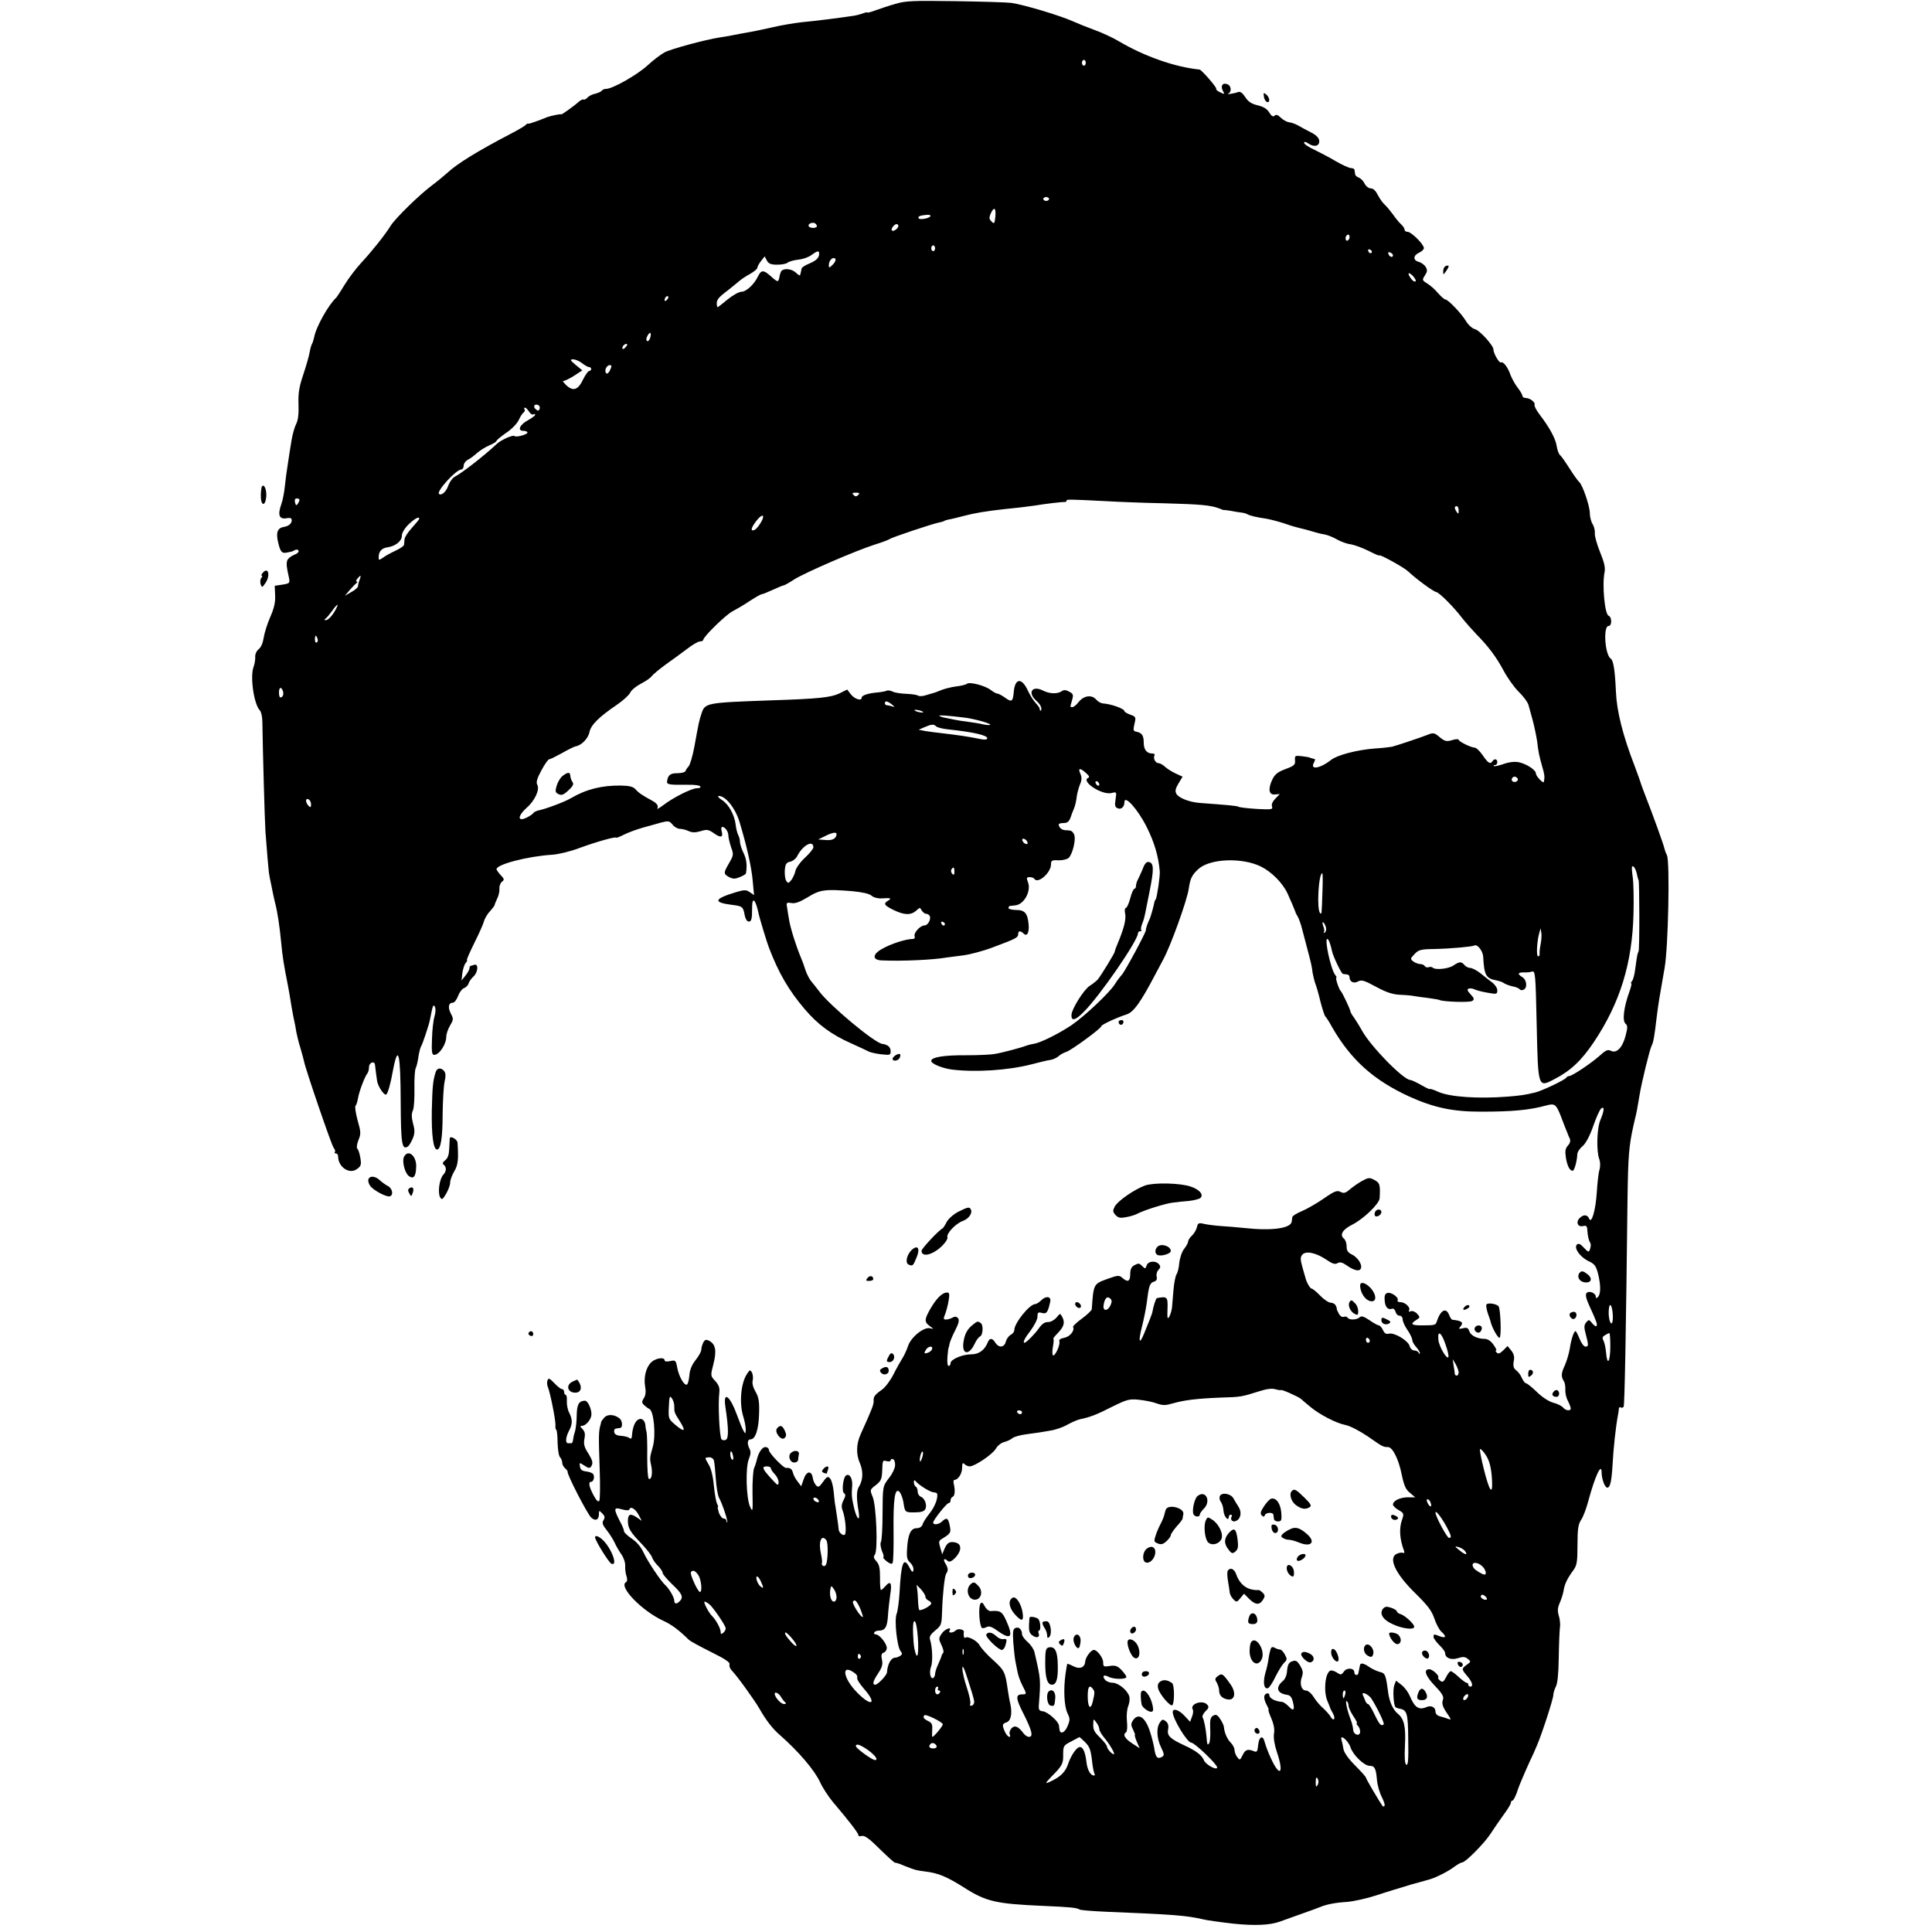 <?xml version="1.0" standalone="no"?>
<!DOCTYPE svg PUBLIC "-//W3C//DTD SVG 20010904//EN"
 "http://www.w3.org/TR/2001/REC-SVG-20010904/DTD/svg10.dtd">
<svg version="1.0" xmlns="http://www.w3.org/2000/svg"
 width="1000pt" height="1000pt" viewBox="0 0 1000 1000"
 preserveAspectRatio="xMidYMid meet">
<g transform="translate(0,1000) scale(0.1,-0.1)"
fill="#000000" stroke="none">
<path d="M4635 9980 c-33 -9 -79 -25 -102 -33 -24 -9 -43 -14 -43 -12 0 3 -10
1 -23 -4 -13 -5 -39 -12 -58 -14 -65 -10 -194 -26 -259 -32 -36 -4 -105 -15
-155 -27 -49 -11 -101 -22 -115 -24 -14 -2 -36 -7 -50 -9 -48 -10 -68 -13
-106 -19 -76 -12 -250 -59 -284 -77 -19 -10 -60 -41 -90 -69 -53 -48 -179
-120 -213 -120 -9 0 -18 -4 -22 -9 -3 -5 -18 -12 -34 -16 -16 -3 -35 -13 -41
-21 -7 -7 -16 -12 -20 -9 -4 2 -16 -4 -26 -13 -23 -21 -89 -68 -89 -64 0 4
-53 -7 -75 -15 -8 -4 -17 -7 -20 -8 -3 -1 -19 -8 -37 -14 -18 -7 -35 -12 -39
-11 -4 1 -10 -2 -13 -7 -3 -4 -35 -23 -71 -42 -182 -95 -285 -159 -335 -206
-17 -15 -53 -45 -81 -66 -62 -46 -186 -167 -211 -206 -30 -49 -100 -136 -153
-193 -28 -30 -67 -82 -87 -115 -20 -33 -39 -62 -42 -65 -40 -36 -106 -153
-115 -206 -3 -13 -8 -29 -11 -34 -4 -6 -9 -25 -12 -42 -3 -18 -17 -68 -32
-113 -22 -65 -28 -97 -26 -156 2 -50 -2 -84 -12 -103 -8 -16 -19 -54 -24 -85
-5 -31 -14 -85 -19 -121 -6 -36 -13 -90 -16 -120 -3 -30 -11 -71 -18 -90 -20
-56 -11 -80 29 -72 18 3 25 0 25 -11 0 -17 -16 -30 -39 -34 -35 -5 -44 -29
-31 -82 11 -47 19 -57 45 -51 6 1 15 3 20 4 6 1 15 5 22 9 6 4 15 3 18 -3 4
-6 -6 -16 -23 -22 -17 -7 -33 -20 -36 -31 -4 -18 -3 -31 10 -89 5 -26 3 -28
-34 -34 l-40 -6 2 -49 c2 -35 -5 -67 -25 -112 -15 -34 -30 -82 -34 -107 -4
-27 -14 -51 -26 -60 -11 -9 -19 -26 -18 -40 1 -14 -3 -36 -8 -50 -20 -50 1
-195 32 -227 7 -7 13 -34 13 -60 2 -145 12 -508 16 -568 7 -94 16 -207 20
-225 1 -8 6 -31 10 -50 4 -19 8 -42 10 -50 2 -8 6 -26 9 -40 13 -48 24 -122
32 -205 7 -75 13 -114 36 -230 5 -27 11 -61 13 -75 2 -14 8 -50 14 -80 7 -30
14 -68 16 -83 3 -15 12 -54 22 -85 9 -31 17 -61 18 -67 7 -38 142 -433 153
-446 7 -9 10 -19 6 -22 -3 -4 -1 -7 5 -7 7 0 12 -7 12 -15 0 -56 59 -96 99
-65 20 15 22 22 16 58 -4 23 -11 44 -16 47 -4 3 -2 23 6 43 14 34 13 43 -4
103 -10 37 -15 71 -11 75 5 5 10 23 13 39 5 34 36 115 49 130 4 5 8 19 8 32 0
24 29 34 31 11 2 -18 7 -59 11 -84 5 -29 37 -76 47 -69 8 4 23 56 35 125 27
141 39 90 40 -161 1 -218 6 -252 36 -234 7 4 18 23 26 41 11 27 12 42 2 78 -8
32 -9 51 -1 68 6 13 9 64 8 113 -1 50 2 98 7 107 5 10 11 37 14 60 4 24 10 48
14 53 6 8 40 109 45 135 15 77 17 84 26 69 5 -10 4 -30 -2 -50 -6 -19 -12 -71
-13 -116 -3 -67 0 -83 11 -83 27 0 63 55 63 95 0 13 9 39 19 56 18 30 19 35 5
62 -17 32 -13 57 10 57 8 0 20 16 27 35 7 19 21 37 30 40 10 4 21 14 24 24 3
10 14 26 25 36 25 22 28 70 4 61 -9 -3 -18 -6 -20 -6 -2 0 -4 -6 -4 -12 0 -7
-10 -24 -21 -38 l-20 -25 4 38 c3 20 10 44 17 52 7 8 10 15 7 15 -4 0 14 40
38 89 24 48 47 99 50 113 4 13 17 37 31 51 13 15 24 29 24 32 0 3 6 18 13 33
8 15 13 38 12 52 -1 14 5 30 13 36 13 10 13 14 -6 34 -12 13 -22 27 -22 31 0
25 161 67 289 75 31 2 94 17 141 35 87 32 190 61 190 53 0 -2 18 5 40 16 22
11 65 27 97 36 32 9 76 21 97 27 35 9 41 8 57 -11 9 -12 26 -22 38 -22 11 0
32 -5 46 -12 19 -8 34 -8 62 0 31 10 40 8 64 -8 38 -28 53 -26 45 5 -4 14 -3
25 2 25 15 0 32 -24 32 -45 0 -11 7 -38 14 -60 14 -38 13 -42 -10 -82 -30 -52
-30 -56 0 -73 20 -10 31 -10 55 0 17 7 31 15 32 19 7 43 3 73 -12 105 -11 22
-19 48 -19 59 0 10 -4 26 -9 35 -5 10 -11 33 -13 52 -6 52 -36 107 -71 129
-19 12 -25 21 -16 21 35 0 85 -63 107 -135 38 -127 61 -229 68 -304 l7 -74
-22 15 c-19 13 -27 13 -69 1 -119 -36 -124 -54 -20 -67 50 -6 55 -10 62 -51 4
-21 13 -35 21 -35 15 0 18 12 18 78 1 53 18 35 33 -34 3 -19 45 -157 54 -179
50 -131 103 -222 185 -318 68 -80 138 -132 242 -178 38 -17 76 -35 86 -40 10
-6 41 -13 68 -16 45 -5 49 -4 49 15 0 22 -14 35 -44 39 -42 7 -271 198 -326
272 -14 18 -33 43 -42 53 -9 11 -22 36 -29 57 -6 20 -17 50 -24 66 -22 51 -53
148 -60 190 -4 22 -9 53 -11 68 -5 25 -3 27 22 23 20 -4 43 5 85 30 63 39 88
43 233 31 51 -5 86 -13 97 -23 10 -9 32 -15 51 -14 48 3 55 1 36 -11 -28 -16
-22 -25 29 -50 54 -26 88 -27 116 -2 18 17 19 17 28 0 6 -9 16 -17 24 -17 7 0
15 -6 18 -12 6 -19 -11 -48 -28 -48 -22 0 -57 -39 -51 -56 3 -8 -1 -14 -9 -14
-36 0 -117 -26 -162 -53 -48 -27 -48 -56 0 -58 106 -5 270 3 337 15 14 2 52 7
85 11 33 4 103 22 155 42 118 44 130 50 130 68 0 18 12 19 28 3 18 -18 30 5
26 48 -5 57 -20 74 -64 74 -22 0 -40 5 -40 10 0 6 3 10 8 11 4 0 17 2 28 3 45
5 82 74 65 119 -9 23 -8 27 9 27 10 0 21 -4 24 -9 18 -28 86 32 86 75 0 20 4
23 39 21 22 0 44 5 53 13 21 22 39 100 27 122 -10 18 -13 20 -46 21 -18 1 -33
15 -33 30 0 4 11 7 25 7 19 0 28 7 36 28 5 15 12 34 16 42 9 22 13 41 17 72 2
14 9 40 16 58 10 23 10 37 2 55 -14 30 -2 32 29 4 16 -14 20 -22 12 -25 -41
-17 69 -90 119 -79 28 7 28 7 22 -33 -5 -32 -3 -40 12 -46 18 -7 34 8 34 32 0
40 68 -35 115 -128 40 -80 61 -151 68 -230 2 -23 -14 -134 -21 -145 -4 -5 -7
-12 -7 -15 -4 -22 -19 -77 -26 -90 -8 -16 -19 -47 -18 -55 0 -12 -107 -211
-124 -230 -10 -11 -27 -33 -37 -50 -28 -44 -156 -165 -225 -212 -68 -45 -158
-90 -195 -96 -14 -2 -32 -7 -40 -10 -25 -10 -123 -36 -160 -42 -19 -4 -87 -7
-150 -7 -112 1 -180 -10 -180 -29 0 -15 56 -38 107 -45 124 -15 291 -4 412 27
42 11 86 22 99 23 12 2 30 10 40 18 9 9 27 19 40 23 25 7 182 122 182 133 0 8
78 44 130 61 37 11 74 63 149 206 18 33 36 67 40 75 40 72 125 309 134 370 7
52 17 72 50 102 59 54 225 61 323 13 55 -27 112 -84 138 -139 15 -32 38 -87
41 -96 0 -3 6 -15 13 -26 6 -12 16 -39 21 -60 6 -22 17 -66 26 -99 22 -83 25
-96 29 -130 3 -16 9 -42 14 -56 6 -14 18 -57 27 -95 10 -38 21 -71 24 -74 4
-3 20 -27 35 -55 97 -169 214 -275 399 -360 128 -58 225 -79 372 -79 161 0
251 8 338 32 44 12 51 7 75 -53 10 -28 23 -59 27 -70 5 -11 9 -22 10 -25 1 -3
5 -13 10 -23 5 -12 2 -24 -10 -37 -13 -15 -15 -28 -10 -62 7 -43 20 -68 35
-68 9 0 23 52 24 85 0 11 12 30 27 42 17 15 37 52 55 103 15 44 34 86 41 92
19 15 17 -10 -3 -58 -19 -43 -22 -163 -6 -204 5 -14 6 -37 1 -54 -5 -15 -11
-68 -14 -117 -6 -95 -28 -168 -40 -136 -9 21 -29 22 -49 2 -21 -21 -9 -48 18
-41 17 4 21 0 22 -22 2 -31 7 -52 16 -67 3 -5 2 -19 -2 -30 -6 -18 -8 -18 -32
7 -18 20 -28 24 -36 16 -17 -17 15 -63 59 -85 33 -15 40 -25 51 -68 14 -58 14
-103 -1 -118 -8 -8 -11 -8 -11 1 0 19 -36 34 -48 19 -7 -8 -3 -28 15 -67 36
-78 43 -97 36 -104 -3 -3 -13 4 -22 15 -16 20 -18 20 -31 4 -11 -13 -12 -25
-2 -61 15 -57 15 -64 -2 -64 -8 0 -21 18 -30 40 -9 22 -18 40 -21 40 -9 0 -23
-44 -30 -91 -4 -24 -15 -62 -25 -85 -20 -42 -21 -59 -5 -84 5 -8 8 -27 7 -42
-1 -16 4 -42 13 -58 8 -16 15 -34 15 -40 0 -15 -26 -12 -40 5 -7 8 -30 20 -52
25 -23 7 -57 29 -84 56 -25 24 -50 44 -55 44 -5 0 -15 12 -22 28 -6 15 -20 33
-30 40 -13 10 -16 22 -12 46 5 23 1 38 -13 56 l-19 23 -22 -22 c-17 -17 -26
-20 -34 -12 -6 6 -8 11 -3 11 4 0 -2 14 -14 30 -13 19 -30 30 -45 30 -38 0
-73 17 -80 40 -6 17 -12 20 -33 15 -22 -5 -24 -4 -12 10 17 20 6 29 -43 34 -4
1 -11 11 -16 24 -16 42 -45 27 -65 -35 -5 -16 -11 -18 -68 -18 -63 -1 -72 6
-37 28 20 13 20 14 4 32 -10 11 -24 16 -33 13 -9 -4 -13 -2 -9 4 10 15 -20 43
-44 43 -11 0 -18 4 -15 9 9 13 -30 43 -51 39 -13 -3 -18 -12 -16 -37 1 -35 17
-53 38 -45 7 3 15 -4 18 -15 3 -12 12 -21 21 -21 9 0 16 -8 16 -19 0 -10 11
-35 25 -55 14 -20 25 -44 25 -52 0 -8 9 -24 20 -36 11 -12 20 -27 19 -32 0 -6
-3 -5 -6 2 -2 6 -13 12 -23 12 -10 0 -20 10 -24 23 -7 28 -79 71 -107 64 -14
-4 -23 1 -31 19 -6 13 -16 24 -22 24 -5 0 -27 12 -48 27 -30 20 -42 23 -50 15
-14 -14 -55 -16 -63 -2 -3 5 -12 7 -20 4 -8 -3 -19 4 -26 18 -7 13 -11 23 -10
23 1 0 0 7 -4 15 -3 9 -15 17 -27 17 -12 1 -37 18 -56 38 -18 19 -38 35 -43
35 -8 0 -29 37 -33 60 -1 3 -8 26 -15 52 -11 40 -11 51 0 64 18 21 71 10 124
-26 31 -21 45 -26 58 -18 13 7 25 4 45 -10 41 -29 69 -35 76 -17 8 21 -18 59
-49 73 -18 9 -25 19 -25 41 0 16 -6 34 -14 40 -23 19 -7 47 41 71 59 29 143
110 144 138 4 70 1 80 -28 95 -24 13 -31 12 -62 -5 -20 -11 -49 -31 -64 -44
-23 -20 -32 -22 -49 -13 -17 9 -31 4 -87 -35 -36 -25 -87 -54 -113 -65 -27
-11 -49 -25 -49 -31 -1 -5 -2 -16 -3 -22 -3 -36 -103 -50 -246 -34 -36 4 -90
8 -120 10 -30 2 -69 7 -87 11 -29 7 -33 5 -38 -18 -4 -14 -15 -33 -26 -43 -10
-9 -19 -23 -19 -29 0 -7 -9 -24 -20 -38 -12 -14 -23 -47 -26 -73 -2 -26 -9
-53 -14 -59 -5 -7 -13 -43 -16 -81 -3 -38 -7 -80 -8 -94 -2 -14 -8 -35 -14
-45 -9 -16 -11 -8 -9 40 2 63 -1 66 -55 56 -5 -1 -19 -44 -23 -71 0 -6 -21
-59 -43 -112 -25 -61 -31 -44 -12 32 10 39 21 94 25 123 11 91 16 106 37 113
14 4 18 12 15 26 -3 11 1 27 9 35 11 12 12 18 3 29 -17 21 -57 17 -64 -6 -6
-18 -8 -18 -21 -5 -18 18 -20 18 -45 5 -13 -8 -19 -21 -19 -45 0 -38 -13 -44
-41 -19 -16 14 -23 14 -78 -6 -71 -26 -71 -25 -80 -157 -1 -6 -24 -28 -51 -48
-28 -20 -48 -40 -46 -43 10 -18 -15 -50 -44 -56 -21 -4 -30 -10 -27 -19 6 -17
-22 -79 -33 -72 -4 2 -4 23 0 45 4 22 5 40 2 40 -3 0 7 14 23 30 33 34 38 55
23 84 -11 20 -11 19 -29 -3 -11 -13 -30 -24 -44 -24 -17 1 -32 -10 -47 -31
-19 -28 -66 -76 -75 -76 -11 0 1 24 32 64 19 26 35 57 35 71 0 22 3 25 24 19
23 -6 30 3 42 59 6 27 -22 31 -45 8 -12 -12 -27 -21 -33 -21 -30 -1 -108 -99
-108 -134 0 -9 -8 -20 -19 -25 -10 -6 -22 -22 -25 -36 -8 -30 -36 -33 -54 -5
-15 25 -30 26 -39 3 -16 -41 -46 -63 -86 -63 -46 0 -107 -26 -107 -46 0 -8 -4
-14 -10 -14 -6 0 -8 20 -6 48 2 26 5 47 6 47 1 0 3 9 5 20 2 11 15 42 29 69
19 37 22 53 15 63 -8 9 -17 10 -29 3 -10 -6 -26 -10 -34 -10 -13 0 -14 5 -4
28 6 15 14 46 18 70 6 35 4 42 -9 42 -24 -1 -53 -29 -84 -82 -33 -57 -34 -71
-4 -92 21 -16 21 -16 1 -11 -32 8 -99 -46 -114 -92 -7 -21 -20 -49 -29 -63 -9
-14 -30 -51 -46 -83 -16 -32 -43 -68 -60 -80 -36 -25 -45 -37 -43 -57 1 -19
-7 -40 -67 -173 -23 -50 -25 -104 -4 -151 18 -41 16 -88 -5 -121 -13 -20 -14
-57 -2 -127 9 -57 -8 -45 -23 15 -13 58 -14 65 -10 120 2 38 -17 65 -34 48
-14 -14 -21 -83 -8 -90 9 -6 8 -15 -3 -36 -10 -19 -12 -35 -5 -52 15 -39 22
-120 11 -127 -10 -6 -30 12 -31 27 0 10 -13 97 -17 122 -3 11 -6 45 -9 75 -3
30 -11 60 -19 68 -11 12 -17 9 -36 -18 -19 -27 -25 -30 -36 -18 -7 7 -15 24
-17 38 -6 40 -33 37 -47 -6 l-13 -37 -18 24 c-11 13 -22 34 -25 47 -5 19 -15
26 -35 24 -13 -2 -89 77 -89 92 0 9 -8 16 -19 16 -17 0 -37 -32 -45 -71 -2 -8
-7 -25 -13 -38 -5 -14 -9 -71 -8 -128 2 -99 1 -102 -13 -71 -20 46 -24 203 -6
246 10 24 11 39 4 52 -14 27 -12 50 5 50 25 0 42 52 44 133 2 63 -2 85 -18
113 -13 22 -19 44 -15 59 3 13 1 31 -4 41 -9 15 -11 15 -26 -8 -31 -47 -40
-148 -20 -216 8 -25 14 -57 14 -71 -1 -23 -2 -24 -11 -8 -6 9 -21 46 -34 82
-36 99 -72 128 -61 48 18 -120 18 -170 2 -176 -8 -3 -18 -2 -22 4 -10 17 -18
178 -11 239 3 27 -2 41 -21 62 -25 27 -25 27 -9 89 17 68 11 101 -22 119 -16
8 -22 7 -31 -9 -5 -11 -10 -27 -10 -36 0 -10 -13 -34 -29 -54 -20 -25 -31 -51
-33 -81 -2 -24 -8 -45 -13 -47 -15 -4 -42 44 -50 90 -7 36 -9 38 -36 32 -18
-4 -29 -2 -29 4 0 18 -45 12 -68 -9 -28 -26 -41 -77 -33 -126 5 -26 3 -46 -6
-60 -12 -19 -12 -24 1 -37 9 -8 20 -17 26 -19 24 -8 36 -135 19 -196 -16 -57
-17 -59 -8 -100 8 -38 1 -74 -13 -66 -5 3 -8 54 -8 112 1 59 -1 116 -3 127 -3
11 -6 27 -6 35 -2 26 -17 41 -34 34 -19 -7 -33 -40 -36 -85 -1 -15 -5 -19 -13
-12 -7 5 -26 10 -43 11 -28 2 -38 10 -36 29 1 5 6 9 11 9 6 1 15 2 20 3 14 2
12 37 -3 49 -25 21 -62 24 -79 5 -9 -10 -17 -21 -17 -25 -1 -5 -1 -9 -2 -10
-11 -37 -11 -58 -5 -233 3 -82 2 -156 -2 -163 -6 -8 -15 1 -30 29 -23 43 -28
69 -13 69 13 0 20 25 12 39 -4 7 -21 13 -37 15 -21 2 -30 9 -32 25 -4 22 -3
22 23 5 21 -14 28 -15 35 -4 11 18 8 30 -18 72 -18 28 -22 45 -17 71 5 25 2
38 -10 50 -13 14 -14 17 -2 17 18 0 45 30 48 55 3 28 -18 75 -33 75 -32 -1
-42 -19 -43 -77 0 -32 -5 -69 -9 -83 -5 -14 -9 -33 -10 -43 -1 -9 -4 -17 -8
-17 -5 0 -12 0 -18 0 -15 0 -12 31 5 64 19 35 19 59 1 94 -8 15 -13 42 -12 60
1 18 -1 32 -6 32 -4 0 -8 7 -8 15 0 8 -5 15 -11 15 -6 0 -24 14 -40 31 -24 25
-30 28 -35 15 -3 -9 -3 -24 1 -33 13 -31 42 -177 40 -201 -1 -12 1 -22 4 -22
3 0 7 -30 7 -66 1 -36 6 -70 13 -77 6 -6 11 -19 11 -28 0 -9 7 -22 15 -29 8
-6 14 -15 13 -18 -4 -13 103 -220 122 -237 22 -20 40 -12 40 18 0 20 1 20 17
4 14 -14 15 -21 7 -35 -9 -14 -6 -24 17 -53 15 -19 33 -48 41 -65 7 -16 22
-42 34 -59 12 -17 21 -43 20 -60 -1 -16 2 -41 7 -54 5 -16 4 -27 -4 -31 -37
-24 84 -148 194 -199 42 -19 80 -47 133 -99 7 -7 59 -35 115 -63 73 -36 99
-54 95 -64 -3 -8 3 -23 12 -32 26 -26 117 -152 144 -199 32 -57 68 -103 103
-133 97 -85 181 -183 210 -246 12 -27 42 -73 66 -102 85 -100 134 -164 132
-172 -1 -5 7 -7 17 -4 15 4 39 -13 92 -66 40 -39 76 -72 80 -72 13 -2 22 -5
53 -18 53 -21 59 -22 105 -28 67 -8 111 -27 197 -81 117 -75 166 -86 415 -97
138 -6 171 -9 187 -19 5 -3 64 -8 132 -11 353 -14 423 -20 504 -39 18 -5 99
-16 160 -23 109 -11 188 -8 240 11 28 10 82 29 120 43 39 14 79 28 90 33 32
13 75 22 140 26 33 3 101 18 150 34 50 17 131 41 180 56 50 14 95 26 100 28
32 10 93 41 120 62 18 13 37 24 43 24 17 0 117 101 148 150 16 25 46 68 66 96
21 28 38 56 38 62 0 7 4 12 8 12 6 0 21 31 30 62 4 13 41 100 61 143 11 22 27
58 36 80 26 60 85 242 85 262 0 10 6 29 13 43 9 17 14 69 15 150 1 69 4 139 6
155 3 17 0 45 -6 63 -7 25 -6 40 5 65 8 18 17 46 20 63 5 35 20 65 51 107 18
25 21 43 21 130 0 82 4 107 18 129 11 15 27 58 37 95 36 134 70 206 70 151 0
-33 17 -78 29 -78 15 0 22 31 27 110 5 95 17 205 29 268 2 9 4 23 4 30 1 7 5
11 10 7 5 -3 12 -1 15 4 5 8 12 374 20 1076 3 218 7 274 31 380 1 6 5 21 8 35
7 26 13 59 23 120 9 59 53 240 63 258 9 17 14 46 26 147 9 73 15 108 41 255
19 108 28 552 12 583 -5 10 -11 26 -13 35 -3 18 -60 175 -98 272 -12 30 -22
60 -24 65 -1 6 -16 46 -32 90 -62 160 -93 285 -97 385 -5 111 -13 162 -27 171
-30 20 -40 169 -11 169 18 0 18 46 0 53 -20 8 -34 160 -21 224 5 24 -1 51 -23
105 -16 40 -29 84 -27 98 1 14 -4 35 -12 48 -8 13 -14 38 -14 55 0 38 -38 148
-55 162 -7 6 -29 37 -50 70 -21 33 -43 65 -50 70 -6 6 -14 27 -17 48 -6 38
-37 95 -90 164 -15 20 -26 41 -24 47 5 14 -23 35 -45 36 -10 0 -18 5 -18 11 0
6 -11 25 -25 43 -14 18 -30 48 -37 66 -13 39 -38 71 -49 64 -9 -5 -39 47 -39
67 0 21 -71 99 -95 105 -14 3 -35 22 -47 42 -25 41 -93 112 -107 112 -5 0 -22
15 -37 32 -15 18 -40 41 -56 50 -27 17 -28 19 -13 42 13 20 14 28 4 45 -7 11
-23 22 -36 26 -30 7 -29 33 2 47 14 6 25 17 25 24 0 19 -65 84 -84 84 -9 0
-16 5 -16 11 0 7 -8 19 -18 28 -10 9 -29 32 -42 51 -14 19 -33 42 -42 50 -10
8 -26 31 -36 50 -11 22 -24 35 -37 35 -11 0 -25 11 -32 25 -6 13 -20 27 -30
31 -10 3 -19 11 -19 18 -1 6 -2 16 -3 21 0 6 -9 10 -18 10 -10 0 -45 16 -78
35 -33 20 -84 46 -112 60 -29 13 -53 29 -53 36 0 7 8 6 24 -5 31 -20 58 -11
54 18 -2 13 -18 29 -43 41 -22 11 -51 27 -65 35 -14 8 -35 16 -48 17 -12 2
-32 13 -43 24 -15 15 -24 18 -32 10 -7 -7 -15 -3 -27 16 -11 19 -30 31 -61 38
-32 8 -49 19 -64 43 -13 20 -25 29 -35 26 -20 -8 -68 -15 -52 -8 18 8 15 41
-5 48 -24 10 -37 -8 -24 -33 11 -20 10 -20 -13 -9 -14 6 -23 14 -21 19 4 6
-76 98 -86 99 -129 13 -287 69 -419 147 -30 18 -86 44 -125 58 -38 14 -88 34
-110 44 -66 30 -256 87 -320 96 -22 3 -152 7 -290 9 -217 3 -258 2 -310 -14z
m985 -305 c0 -8 -4 -15 -10 -15 -5 0 -10 7 -10 15 0 8 5 15 10 15 6 0 10 -7
10 -15z m-190 -705 c0 -5 -7 -10 -15 -10 -8 0 -15 5 -15 10 0 6 7 10 15 10 8
0 15 -4 15 -10z m-278 -91 c-4 -37 -6 -40 -20 -25 -13 12 -13 20 -4 41 17 37
28 30 24 -16z m-336 2 c-8 -12 -55 -20 -61 -11 -6 10 7 15 42 18 13 1 22 -2
19 -7z m-588 -49 c4 -14 -34 -16 -42 -3 -6 10 13 21 28 17 6 -1 12 -8 14 -14z
m422 -1 c0 -13 -26 -32 -33 -24 -8 7 11 33 24 33 5 0 9 -4 9 -9z m2334 -66
c-4 -8 -10 -13 -15 -10 -4 3 -6 12 -3 20 4 8 10 13 15 10 4 -3 6 -12 3 -20z
m-2144 -50 c0 -8 -4 -15 -10 -15 -5 0 -10 7 -10 15 0 8 5 15 10 15 6 0 10 -7
10 -15z m2261 -18 c-1 -12 -15 -9 -19 4 -3 6 1 10 8 8 6 -3 11 -8 11 -12z
m-2861 -9 c0 -23 -15 -37 -53 -53 -20 -8 -38 -20 -38 -25 -1 -6 -3 -14 -4 -20
-1 -5 -3 -12 -4 -15 0 -3 -11 3 -23 15 -20 18 -58 23 -73 8 -3 -3 -8 -16 -10
-28 -6 -33 -8 -33 -45 0 -38 34 -50 34 -67 -1 -20 -42 -61 -79 -85 -79 -13 0
-45 -18 -72 -40 -26 -22 -50 -40 -52 -40 -2 0 -4 9 -4 19 0 20 9 32 57 68 15
12 39 31 53 43 13 12 41 31 62 42 21 12 38 26 38 32 0 6 9 22 19 35 l19 24 11
-21 c9 -17 21 -22 54 -22 24 0 48 5 53 10 6 6 31 13 55 16 24 2 55 13 69 24
30 22 40 24 40 8z m2970 -9 c0 -14 -17 -10 -23 5 -4 10 -1 13 9 9 7 -3 14 -9
14 -14z m-2899 -48 c-19 -19 -21 -19 -21 -3 0 24 21 45 33 33 5 -5 0 -18 -12
-30z m3016 -87 c-4 -4 -14 1 -22 12 -22 29 -18 41 7 17 12 -13 19 -26 15 -29z
m-3875 -96 c-7 -7 -12 -8 -12 -2 0 14 12 26 19 19 2 -3 -1 -11 -7 -17z m-87
-197 c-3 -12 -11 -19 -16 -16 -5 4 -5 14 2 26 13 26 23 18 14 -10z m-125 -46
c-7 -9 -15 -13 -17 -11 -7 7 7 26 19 26 6 0 6 -6 -2 -15z m-227 -85 c14 -11
30 -20 36 -20 6 0 11 -4 11 -10 0 -5 -5 -10 -10 -10 -6 0 -20 -20 -32 -44 -26
-55 -51 -63 -87 -30 -14 14 -21 24 -16 22 6 -1 30 11 55 26 l44 29 -34 28
c-30 25 -31 29 -13 29 11 0 32 -9 46 -20z m145 -35 c-6 -14 -15 -22 -20 -17
-12 12 1 42 18 42 11 0 11 -5 2 -25z m-365 -201 c-4 -11 -9 -12 -19 -3 -17 14
-9 30 11 23 7 -3 11 -12 8 -20z m-55 -14 c7 -12 17 -18 22 -15 6 3 10 3 10 -2
0 -4 -17 -17 -37 -28 -43 -23 -57 -55 -24 -55 12 0 21 -4 21 -9 0 -10 -58 -26
-67 -18 -7 8 -70 -20 -92 -41 -65 -61 -179 -150 -218 -170 -12 -7 -26 -27 -33
-46 -10 -31 -36 -54 -48 -42 -13 14 89 126 116 126 6 0 12 9 12 20 0 10 10 25
23 31 12 6 33 22 47 35 14 12 42 30 63 39 20 8 37 19 37 23 0 4 22 22 49 41
28 18 57 48 66 67 8 18 20 36 25 39 6 4 8 11 5 16 -4 5 -2 9 2 9 5 0 14 -9 21
-20z m1704 -432 c-9 -9 -15 -9 -24 0 -9 9 -7 12 12 12 19 0 21 -3 12 -12z
m-2892 -25 c0 -5 -4 -14 -9 -21 -6 -10 -10 -9 -14 7 -3 14 0 21 9 21 8 0 14
-3 14 -7z m4175 -7 c66 -4 201 -9 300 -11 190 -5 240 -10 284 -26 14 -6 26
-10 26 -9 0 1 16 -1 35 -4 19 -4 44 -8 55 -9 11 -1 25 -5 30 -8 13 -8 51 -17
101 -24 21 -4 64 -15 94 -25 30 -11 66 -21 80 -24 14 -3 41 -10 60 -16 19 -6
49 -14 65 -16 17 -3 46 -15 65 -26 19 -11 51 -23 70 -25 19 -3 61 -18 93 -34
31 -16 57 -27 57 -24 0 8 127 -62 148 -82 41 -39 131 -105 145 -107 16 -2 92
-78 135 -135 19 -24 52 -61 73 -83 63 -64 104 -119 141 -188 19 -36 54 -86 79
-111 26 -25 48 -56 51 -70 4 -13 13 -49 22 -80 8 -31 18 -78 22 -105 8 -65 10
-72 26 -130 13 -44 14 -56 9 -81 -2 -11 -41 29 -41 43 0 19 -50 51 -90 59 -22
4 -52 0 -79 -10 -24 -8 -46 -13 -49 -10 -3 3 0 5 6 5 7 0 12 7 12 15 0 17 -16
20 -25 5 -11 -17 -22 -11 -50 30 -15 22 -34 40 -41 40 -19 0 -84 32 -84 41 0
4 -14 4 -31 -1 -33 -10 -41 -8 -74 20 -20 17 -29 18 -55 7 -35 -14 -167 -58
-185 -62 -11 -2 -50 -7 -87 -9 -94 -7 -196 -34 -228 -59 -55 -44 -110 -54 -90
-16 6 10 8 20 5 20 -17 4 -25 7 -27 8 -2 2 -20 4 -40 7 -35 4 -37 3 -35 -22 2
-22 -4 -28 -50 -45 -40 -15 -55 -27 -68 -55 -23 -48 -17 -80 14 -76 l25 2 -23
-24 c-15 -15 -21 -31 -17 -41 5 -15 -3 -16 -79 -12 -47 3 -89 8 -94 11 -7 5
-52 9 -201 20 -54 4 -109 26 -121 47 -8 15 -5 27 11 54 l21 35 -37 17 c-21 10
-46 26 -56 36 -10 9 -24 17 -32 17 -16 0 -29 27 -20 41 3 5 -3 9 -13 9 -27 0
-43 20 -43 55 0 37 -9 51 -35 57 -21 4 -21 6 -11 51 6 24 3 29 -24 38 -16 6
-30 14 -30 18 0 13 -71 38 -112 40 -10 1 -26 10 -36 22 -24 25 -64 18 -91 -17
-10 -13 -24 -24 -30 -24 -13 0 -13 -2 -2 36 8 28 6 33 -15 44 -15 9 -28 10
-36 4 -22 -17 -65 -16 -98 1 -58 30 -84 -10 -35 -53 14 -12 25 -29 25 -39 0
-16 -8 -16 -9 0 0 4 -10 17 -22 30 -11 12 -29 41 -39 63 -32 69 -67 64 -73 -9
-4 -49 -11 -53 -45 -28 -17 12 -34 21 -40 21 -5 0 -20 8 -33 18 -29 23 -109
44 -124 33 -5 -5 -31 -11 -56 -14 -25 -3 -59 -12 -75 -18 -16 -7 -33 -13 -39
-15 -5 -1 -24 -7 -41 -12 -17 -6 -37 -7 -43 -2 -7 4 -35 8 -63 9 -27 1 -59 6
-69 12 -11 5 -24 7 -29 4 -5 -3 -27 -7 -47 -9 -49 -4 -83 -15 -83 -27 0 -19
-35 -8 -55 16 l-20 26 -40 -20 c-44 -21 -107 -28 -355 -36 -335 -12 -341 -13
-359 -68 -12 -37 -13 -39 -37 -172 -9 -49 -23 -95 -30 -102 -7 -7 -14 -18 -16
-24 -2 -6 -20 -11 -41 -11 -37 0 -49 -9 -54 -40 -3 -19 5 -21 109 -20 32 1 60
-3 63 -9 4 -5 -5 -9 -18 -9 -27 0 -123 -48 -176 -89 -19 -14 -32 -21 -29 -16
8 13 -1 27 -27 41 -55 30 -70 41 -85 58 -12 14 -31 19 -76 20 -100 1 -180 -19
-260 -66 -30 -18 -131 -56 -168 -63 -11 -3 -22 -8 -25 -13 -8 -11 -46 -32 -60
-32 -22 0 -10 27 24 58 43 37 70 95 56 120 -7 12 -2 32 21 74 17 32 35 58 41
58 5 0 35 15 66 32 31 18 62 33 70 35 30 4 66 41 72 74 8 37 49 78 142 141 32
22 63 50 69 63 6 13 30 33 55 46 25 13 50 30 56 39 7 9 39 36 72 60 33 23 83
60 111 81 28 22 58 39 67 39 10 0 17 4 17 8 0 16 116 129 150 147 19 10 59 33
87 52 29 19 58 36 65 37 7 1 34 12 60 24 26 12 50 22 54 22 4 0 29 14 55 31
55 35 321 150 419 181 36 11 70 24 75 28 12 9 219 78 253 85 12 2 26 6 30 9 5
3 19 7 33 9 13 3 44 10 69 17 53 14 111 24 210 35 25 2 63 7 85 9 22 3 54 7
70 9 57 10 150 20 158 19 4 -1 7 2 7 6 0 8 7 8 205 -2z m1825 -48 c0 -19 -2
-20 -10 -8 -13 19 -13 30 0 30 6 0 10 -10 10 -22z m-3600 -33 c0 -16 -31 -63
-45 -68 -21 -9 -19 9 7 43 20 27 38 39 38 25z m-1780 -10 c0 -3 -17 -24 -37
-46 -21 -23 -39 -50 -39 -60 -1 -11 -2 -24 -3 -29 0 -6 -20 -19 -43 -30 -24
-11 -53 -27 -65 -36 -22 -15 -23 -15 -23 2 0 30 16 47 45 51 42 6 75 32 75 60
0 15 14 38 35 59 32 30 55 43 55 29z m-309 -317 c-5 -13 -8 -27 -8 -33 0 -5
-15 -19 -34 -29 l-34 -20 25 30 c14 16 30 32 35 36 6 4 6 8 1 8 -5 0 -3 7 4
15 17 21 21 19 11 -7z m-122 -150 c-16 -32 -40 -58 -53 -58 -8 0 -8 3 -1 8 6
4 21 22 34 40 26 37 37 42 20 10z m-96 -153 c4 -8 2 -17 -3 -20 -6 -4 -10 3
-10 14 0 25 6 27 13 6z m-179 -271 c6 -17 0 -34 -13 -34 -4 0 -7 11 -7 25 0
28 11 33 20 9z m3152 -70 c17 -14 17 -15 1 -10 -10 3 -23 6 -28 6 -5 0 -9 5
-9 10 0 14 13 12 36 -6z m162 -39 c3 -3 -4 -4 -16 -2 -12 2 -24 6 -28 10 -4 3
4 4 16 2 12 -2 25 -7 28 -10z m212 -29 c46 -5 130 -28 135 -36 3 -4 -12 -4
-33 0 -20 5 -57 11 -82 14 -25 3 -56 8 -70 11 -14 3 -36 7 -49 10 -13 2 -26 7
-29 10 -5 5 45 1 128 -9z m-144 -46 c5 -5 32 -12 59 -15 134 -14 205 -31 205
-46 0 -8 -13 -9 -37 -4 -63 13 -114 20 -198 30 -27 3 -66 8 -85 11 l-35 7 30
13 c37 16 48 17 61 4z m3009 -269 c7 -12 -12 -24 -25 -16 -11 7 -4 25 10 25 5
0 11 -4 15 -9z m-2165 -32 c0 -6 -4 -7 -10 -4 -5 3 -10 11 -10 16 0 6 5 7 10
4 6 -3 10 -11 10 -16z m-4080 -102 c0 -16 -3 -18 -12 -9 -17 17 -19 42 -2 35
8 -3 14 -15 14 -26z m2720 -154 c-1 -23 -20 -34 -56 -31 l-39 3 35 17 c37 19
60 23 60 11z m988 -42 c3 -8 -1 -12 -9 -9 -7 2 -15 10 -17 17 -3 8 1 12 9 9 7
-2 15 -10 17 -17z m-1108 -27 c0 -7 -20 -32 -44 -54 -24 -22 -46 -53 -49 -68
-3 -15 -13 -36 -21 -47 -14 -17 -17 -18 -26 -5 -6 8 -9 33 -8 55 3 33 7 40 28
45 14 3 30 16 36 28 28 57 84 87 84 46z m4264 -145 c3 -13 6 -24 7 -24 5 0 6
-361 0 -370 -6 -11 -7 -17 -17 -90 -3 -27 -11 -56 -16 -62 -6 -7 -8 -13 -5
-13 4 0 -1 -19 -9 -42 -30 -83 -38 -152 -20 -167 11 -9 11 -20 0 -62 -16 -62
-47 -93 -76 -78 -16 8 -26 4 -59 -26 -44 -39 -142 -105 -158 -105 -5 0 -11 -3
-13 -7 -4 -11 -128 -70 -163 -78 -56 -13 -70 -15 -140 -21 -156 -12 -298 -2
-359 24 -25 12 -46 18 -46 15 0 -2 -20 7 -44 21 -25 14 -50 26 -56 26 -35 0
-204 172 -250 255 -12 22 -31 52 -41 67 -11 14 -19 29 -19 32 0 10 -43 100
-50 106 -9 7 -30 70 -23 70 3 0 0 6 -6 14 -22 26 -57 186 -41 186 7 0 17 -27
25 -65 6 -27 48 -115 56 -116 5 -1 15 -2 22 -3 6 0 12 -6 12 -13 0 -24 21 -36
44 -23 19 10 33 5 94 -28 54 -29 85 -39 124 -41 29 -1 62 -4 75 -7 13 -2 46
-7 73 -10 28 -4 53 -8 56 -10 16 -9 156 -14 169 -5 12 8 11 14 -8 34 -17 18
-20 26 -10 30 7 2 20 1 28 -3 9 -5 39 -13 68 -18 49 -9 52 -8 52 12 0 12 -12
30 -27 41 -14 11 -42 32 -61 48 -19 15 -43 27 -52 27 -10 0 -23 7 -30 15 -16
19 -26 19 -58 -3 -26 -17 -94 -24 -107 -10 -4 4 -13 4 -20 2 -7 -3 -16 -1 -20
5 -3 6 -14 11 -24 11 -9 0 -25 6 -35 13 -17 13 -17 15 5 38 21 23 33 26 104
27 87 2 196 12 206 18 15 9 44 -27 46 -58 5 -95 14 -112 66 -122 16 -3 34 -9
40 -14 7 -5 27 -13 44 -17 18 -3 35 -10 38 -15 3 -5 12 -7 20 -3 22 8 18 51
-5 65 -27 17 -25 25 8 25 15 -1 33 1 41 4 18 5 19 -9 25 -281 7 -319 7 -320
89 -277 86 44 142 97 206 192 136 203 200 409 206 668 2 75 0 160 -4 187 -4
27 -6 52 -3 55 8 7 21 -17 26 -46z m-3534 19 c0 -16 -3 -19 -11 -11 -6 6 -8
16 -5 22 11 17 16 13 16 -11z m1905 -100 c-4 -125 -4 -122 -12 -114 -19 18 -8
206 11 206 3 0 3 -42 1 -92z m-1954 -171 c-1 -12 -15 -9 -19 4 -3 6 1 10 8 8
6 -3 11 -8 11 -12z m1972 -17 c3 -11 0 -23 -6 -27 -7 -3 -9 -3 -5 1 4 5 3 19
-3 33 -5 13 -5 22 0 19 5 -3 11 -15 14 -26z m1111 -89 c-4 -20 -6 -42 -5 -48
1 -7 -2 -13 -8 -13 -10 0 -6 78 6 120 l7 25 4 -24 c2 -13 0 -40 -4 -60z
m-2226 -1867 c-14 -31 -40 -32 -36 -1 5 36 18 50 33 37 11 -9 11 -17 3 -36z
m2600 -54 c1 -22 -2 -40 -7 -40 -10 0 -18 45 -13 79 5 35 18 9 20 -39z m-866
-149 c11 -30 17 -58 15 -64 -6 -19 -49 53 -52 89 -5 52 16 38 37 -25z m853
-13 c-1 -79 -16 -100 -22 -29 -2 23 -8 51 -13 61 -8 15 -6 21 7 29 10 6 20 11
23 11 3 0 5 -33 5 -72z m-1245 31 c0 -5 -4 -9 -10 -9 -5 0 -10 7 -10 16 0 8 5
12 10 9 6 -3 10 -10 10 -16z m-2266 -43 c-3 -8 -14 -16 -25 -19 -16 -4 -17 -2
-8 14 11 22 41 26 33 5z m2726 -118 c0 -10 -4 -18 -10 -18 -5 0 -10 4 -10 9 0
5 -3 24 -6 42 l-5 34 15 -25 c8 -14 15 -33 16 -42z m-920 -93 c0 6 88 -33 103
-45 6 -6 28 -24 47 -40 48 -41 137 -87 185 -96 22 -4 72 -30 115 -59 76 -53
79 -55 104 -55 24 0 55 -62 71 -141 12 -58 21 -79 43 -96 l27 -23 -40 0 c-40
-1 -75 -18 -75 -38 0 -6 13 -19 29 -28 28 -16 29 -19 17 -53 -15 -44 -11 -99
11 -157 3 -9 2 -15 -3 -12 -5 3 -19 2 -31 -3 -51 -19 -13 -103 94 -207 63 -62
84 -90 97 -129 9 -28 26 -59 36 -68 28 -25 25 -36 -6 -25 -32 13 -34 13 -34
-3 0 -7 14 -26 30 -42 17 -16 30 -34 30 -41 0 -25 29 -38 65 -27 27 9 38 8 52
-3 17 -14 17 -15 -4 -30 -29 -21 -29 -24 2 -60 26 -30 32 -54 15 -54 -5 0 -10
5 -10 10 0 6 -4 10 -9 10 -5 0 -23 14 -41 30 -18 17 -36 30 -41 30 -5 0 -16
-14 -24 -31 -13 -25 -19 -28 -31 -18 -8 6 -12 14 -10 16 8 9 -29 43 -46 43
-32 0 -20 -35 30 -87 36 -37 46 -55 41 -69 -8 -23 -2 -39 25 -78 18 -27 18
-29 2 -23 -10 4 -29 10 -42 13 -15 4 -24 13 -24 25 0 23 -23 34 -47 23 -39
-17 -61 -2 -86 58 -8 19 -27 45 -43 57 l-28 22 -9 -23 c-9 -23 -4 -104 6 -114
3 -3 12 -6 20 -8 40 -6 45 -23 46 -162 2 -102 -1 -134 -10 -128 -8 5 -10 35
-7 99 5 97 -4 137 -36 164 -26 21 -44 61 -51 111 -12 91 -15 100 -43 106 -15
4 -39 15 -54 25 -29 21 -47 24 -49 9 -1 -5 -3 -14 -4 -20 -1 -5 -3 -14 -4 -20
-2 -15 -21 -12 -21 4 0 23 -39 26 -54 4 -13 -18 -16 -19 -38 -4 -13 8 -28 12
-34 8 -26 -16 -34 -109 -13 -157 7 -16 13 -32 14 -35 0 -3 7 -16 14 -28 7 -13
10 -27 6 -30 -4 -4 -11 1 -17 11 -5 10 -23 30 -39 45 -17 14 -39 41 -50 59
-12 19 -29 33 -40 33 -23 0 -34 36 -20 72 7 20 5 32 -9 56 -16 26 -23 30 -42
23 -17 -6 -23 -17 -26 -47 -1 -23 -10 -45 -21 -54 -40 -33 -32 -64 18 -72 19
-2 27 -12 33 -37 11 -42 3 -51 -22 -23 -12 12 -27 23 -35 23 -36 3 -65 19 -65
35 0 8 -6 11 -15 8 -16 -7 -15 -28 3 -62 7 -12 10 -22 8 -22 -3 0 4 -21 15
-46 13 -31 17 -58 13 -78 -3 -20 2 -55 15 -94 39 -115 15 -135 -33 -28 -13 28
-26 64 -30 79 -9 39 -30 29 -34 -17 -3 -31 -6 -36 -20 -31 -33 14 -46 10 -60
-19 -14 -28 -15 -28 -28 -11 -8 10 -14 27 -14 37 0 10 -9 27 -19 37 -19 19
-33 51 -36 81 0 8 -9 27 -19 42 -14 22 -22 26 -36 18 -15 -8 -18 -21 -16 -69
2 -33 -1 -66 -5 -73 -9 -14 -11 -10 -14 32 -4 44 -13 88 -20 100 -4 6 3 21 14
32 17 16 20 23 10 34 -23 28 -93 5 -75 -25 3 -5 2 -21 -4 -36 l-10 -27 -29 31
c-30 32 -61 41 -61 19 0 -34 75 -158 96 -158 17 0 134 -112 134 -128 0 -18
-59 14 -68 36 -10 26 -42 51 -102 78 -75 35 -90 50 -84 83 4 18 0 32 -11 41
-15 12 -19 12 -31 -5 -20 -27 -17 -84 6 -130 15 -30 17 -41 7 -47 -26 -16 -36
-5 -43 45 -3 18 -12 55 -21 82 -24 77 -61 102 -89 60 -11 -17 -11 -25 1 -48 7
-15 12 -27 9 -27 -2 0 2 -16 10 -35 l15 -34 -40 26 c-38 25 -49 46 -30 57 5 4
7 29 4 57 -3 28 0 63 7 79 6 16 9 38 5 50 -10 32 -57 70 -86 70 -15 0 -32 7
-39 15 -17 21 -7 29 18 16 26 -14 92 -14 92 -1 0 6 -12 22 -26 37 -21 21 -32
24 -60 20 -31 -5 -34 -4 -34 19 0 23 -31 64 -48 64 -15 0 -43 -37 -45 -60 -2
-31 -28 -42 -62 -24 -15 8 -29 13 -31 12 -1 -2 -5 -25 -9 -53 -11 -79 -7 -166
10 -202 14 -29 14 -36 0 -69 -14 -33 -38 -43 -41 -16 -1 7 -2 16 -3 21 -2 21
-57 69 -81 73 -21 2 -25 8 -23 33 10 131 11 129 -23 275 -3 13 -18 36 -35 51
-16 14 -29 32 -29 40 0 24 -16 40 -33 33 -14 -5 -16 -18 -12 -78 3 -39 8 -82
11 -96 3 -14 8 -38 11 -55 3 -16 13 -46 24 -67 24 -46 24 -48 0 -48 -36 0 -34
-21 8 -103 43 -86 50 -117 27 -117 -8 0 -21 8 -28 18 -27 36 -45 44 -62 27 -8
-9 -13 -22 -10 -30 10 -26 -12 -16 -24 10 -16 35 -15 43 7 50 23 7 31 44 21
93 -5 20 -11 55 -14 77 -13 90 -17 99 -74 151 -32 28 -63 63 -71 77 -13 25
-63 51 -75 40 -6 -6 -10 13 -7 30 2 13 -30 20 -42 8 -14 -14 -41 -15 -32 -1
14 23 -26 8 -41 -16 -16 -23 -16 -28 -1 -59 9 -18 13 -36 9 -40 -4 -4 -7 -10
-8 -13 0 -4 -8 -24 -17 -44 -10 -21 -17 -44 -17 -52 0 -8 -4 -17 -9 -21 -15
-9 -23 30 -12 58 10 25 7 102 -5 140 -5 16 2 27 27 48 31 25 33 31 35 95 3 94
13 184 21 198 12 17 11 29 -4 54 -14 22 -5 30 13 12 15 -15 64 36 64 66 0 17
-7 25 -24 30 -31 7 -44 -1 -58 -34 l-11 -27 -10 34 c-9 29 -8 36 7 45 47 29
49 32 42 69 -8 40 -16 45 -40 22 -16 -16 -46 -20 -46 -6 0 13 70 101 80 101 6
0 10 6 10 14 0 8 5 16 10 18 12 4 15 31 7 66 -3 12 -2 22 3 22 19 0 40 33 40
63 0 24 3 28 12 19 7 -7 19 -12 27 -12 26 0 118 62 135 91 9 16 29 32 44 35
15 4 34 13 42 20 8 7 40 16 70 20 30 4 60 8 65 9 6 1 33 5 60 10 28 4 68 18
90 31 22 12 51 25 65 28 50 10 87 24 167 65 75 37 88 41 137 36 30 -3 72 -11
93 -19 32 -11 45 -11 83 0 59 17 124 25 245 30 108 3 111 4 200 32 40 13 68
17 87 11 15 -4 28 -6 28 -4z m-3140 -82 c0 -33 0 -34 26 -75 37 -58 29 -65
-24 -20 -32 28 -33 31 -30 91 2 53 5 59 15 44 7 -9 13 -27 13 -40z m1800 -33
c0 -5 -4 -10 -9 -10 -6 0 -13 5 -16 10 -3 6 1 10 9 10 9 0 16 -4 16 -10z
m2398 -218 c22 -30 32 -73 35 -139 3 -76 -14 -51 -42 60 -15 59 -24 107 -20
107 4 0 17 -12 27 -28z m-3893 -11 c2 -12 0 -19 -6 -16 -5 4 -9 16 -9 27 0 26
9 19 15 -11z m976 -12 c-6 -16 -10 -18 -10 -7 -1 22 12 55 16 42 2 -6 -1 -22
-6 -35z m-1076 -8 c3 -9 7 -52 10 -95 3 -42 10 -87 17 -99 17 -31 47 -121 42
-126 -2 -2 -4 1 -4 7 0 7 -6 12 -14 12 -8 0 -19 14 -25 30 -5 17 -8 30 -5 30
3 0 0 8 -5 18 -5 10 -12 52 -16 92 -4 46 -14 88 -26 108 -23 40 -23 37 1 39
10 1 22 -6 25 -16z m938 -26 c-1 -15 -14 -43 -30 -63 -35 -46 -34 -43 -35
-192 0 -69 -4 -132 -8 -140 -5 -9 -2 -29 5 -48 8 -17 11 -32 7 -32 -4 -1 4
-10 17 -21 17 -13 26 -16 31 -9 4 6 6 80 5 163 -2 167 7 229 30 206 8 -8 17
-32 21 -54 8 -54 8 -53 59 -53 32 0 48 5 54 16 11 21 -2 57 -23 65 -9 4 -16
15 -16 26 0 11 -4 23 -10 26 -5 3 -10 14 -10 23 0 10 3 13 8 7 14 -19 75 -58
94 -59 10 -1 19 -4 19 -9 4 -24 -13 -67 -40 -101 -17 -21 -33 -46 -36 -57 -4
-12 -16 -19 -31 -19 -30 0 -45 -32 -49 -108 -3 -43 0 -56 17 -71 11 -11 18
-27 16 -38 -3 -14 -8 -11 -22 16 -29 55 -42 23 -50 -134 -3 -44 -9 -93 -15
-108 -13 -32 2 -172 21 -194 9 -11 9 -16 -3 -24 -8 -5 -19 -9 -25 -9 -22 0
-40 -33 -43 -76 -1 -15 -47 -64 -61 -64 -16 0 -12 18 16 60 20 30 24 46 19 69
-5 23 -3 33 9 37 9 3 16 14 16 24 0 23 -38 70 -56 70 -8 0 -12 5 -9 10 3 6 14
10 23 10 33 0 44 17 48 76 2 33 8 83 12 112 10 59 1 73 -25 42 -10 -11 -20
-20 -23 -20 -3 0 -6 29 -5 64 0 49 -4 69 -19 85 -14 15 -16 24 -8 34 17 20 8
254 -11 299 -15 37 -15 37 16 61 26 20 31 31 33 68 2 62 2 62 24 56 11 -3 20
-1 20 5 0 5 6 8 13 5 6 -2 11 -16 10 -32z m-643 -15 c0 -5 9 -19 20 -30 11
-11 20 -30 20 -42 -1 -20 -5 -18 -40 21 -45 49 -49 61 -20 61 11 0 20 -4 20
-10z m248 -168 c2 -7 -2 -10 -12 -6 -9 3 -16 11 -16 16 0 13 23 5 28 -10z
m3166 -8 c10 -25 -1 -29 -14 -5 -6 12 -7 21 -1 21 5 0 12 -7 15 -16z m-4146
-36 c6 18 32 1 48 -30 l16 -30 -23 16 c-36 25 -49 20 -49 -17 0 -37 12 -57 75
-122 24 -26 47 -55 50 -66 4 -11 17 -31 31 -44 13 -13 24 -30 24 -37 0 -6 23
-33 50 -59 51 -48 59 -66 38 -87 -16 -16 -28 -15 -28 3 0 17 -27 63 -46 80
-23 20 -91 122 -112 167 -14 31 -36 57 -62 74 -22 15 -40 32 -40 38 0 7 -9 30
-21 51 -34 67 -33 75 9 63 25 -7 37 -7 40 0z m4231 -93 c23 -44 26 -55 11 -55
-10 0 -70 111 -70 131 0 15 32 -26 59 -76z m-3212 -67 c10 -13 9 -99 -1 -125
-3 -8 -10 -11 -16 -8 -6 4 -8 10 -6 14 3 4 0 26 -5 50 -14 62 3 102 28 69z
m3304 -54 c20 -25 4 -24 -26 1 -26 21 -27 23 -8 18 12 -3 28 -12 34 -19z m91
-81 c17 -15 25 -43 12 -43 -11 0 -49 23 -56 34 -20 30 14 37 44 9z m-4058 -45
c16 -23 22 -88 9 -88 -11 0 -53 92 -47 102 9 14 22 9 38 -14z m324 -33 c16
-34 15 -40 -2 -26 -16 13 -28 51 -17 51 4 0 13 -11 19 -25z m852 -79 c0 -8 7
-16 15 -20 8 -3 15 -10 15 -15 0 -13 -58 -43 -63 -33 -2 4 -5 31 -6 61 -1 30
-5 60 -7 65 -3 6 6 -2 20 -17 14 -15 26 -34 26 -41z m-460 -3 c0 -13 -6 -23
-14 -23 -15 0 -24 33 -18 65 4 19 5 19 18 0 8 -10 14 -29 14 -42z m3366 -11
c-9 -9 -37 8 -31 18 5 8 11 7 21 -1 8 -6 12 -14 10 -17z m-3241 -54 c8 -21 13
-38 11 -38 -13 0 -57 71 -51 80 9 15 21 3 40 -42z m-784 29 c19 -15 83 -108
85 -124 1 -7 -4 -17 -12 -24 -11 -9 -14 -8 -14 5 0 17 -25 63 -44 81 -17 16
-48 75 -39 75 4 0 15 -6 24 -13z m1081 -194 c3 -79 -6 -98 -19 -37 -7 36 -10
126 -4 138 9 20 19 -24 23 -101z m-649 12 c31 -38 23 -49 -10 -12 -26 29 -36
47 -26 47 4 0 21 -16 36 -35z m884 -77 c-3 -7 -5 -2 -5 12 0 14 2 19 5 13 2
-7 2 -19 0 -25z m-532 -7 c3 -5 1 -12 -5 -16 -5 -3 -10 1 -10 9 0 18 6 21 15
7z m587 -235 c2 -10 -3 -21 -11 -24 -9 -3 -12 0 -9 10 3 8 -5 45 -18 84 -13
38 -23 83 -23 99 0 20 10 1 29 -60 16 -49 31 -98 32 -109z m-614 141 c7 -6 11
-15 9 -21 -3 -7 13 -32 34 -56 70 -79 42 -98 -33 -22 -78 78 -86 158 -10 99z
m427 -77 c-3 -5 -1 -10 5 -10 6 0 8 -4 5 -10 -10 -17 -25 -11 -25 10 0 11 5
20 11 20 5 0 7 -4 4 -10z m802 -2 c10 -14 10 -19 -1 -66 -11 -46 -26 -30 -26
29 0 49 9 61 27 37z m1306 -28 c-3 -11 -7 -20 -9 -20 -2 0 -4 9 -4 20 0 11 4
20 9 20 5 0 7 -9 4 -20z m-2919 -16 c6 -10 16 -22 21 -26 6 -5 3 -8 -7 -8 -16
0 -48 35 -48 53 0 14 23 2 34 -19z m3055 -7 c31 -49 68 -127 63 -132 -12 -12
-22 -2 -47 50 -14 30 -29 55 -34 55 -5 0 -11 8 -15 18 -3 9 -9 22 -12 29 -10
21 31 3 45 -20z m492 0 c-16 -16 -25 -1 -10 16 8 8 16 11 18 5 2 -5 -2 -15 -8
-21z m-611 -35 c0 -10 11 -34 25 -55 14 -20 22 -37 18 -37 -4 0 -2 -5 5 -12 7
-7 12 -20 12 -31 0 -27 -35 -17 -36 10 -1 12 -6 35 -12 50 -19 49 -31 104 -21
98 5 -4 9 -14 9 -23z m-2100 -97 c0 -9 -46 -65 -54 -65 -2 0 -2 16 -1 36 2 29
-2 37 -21 46 -23 11 -29 20 -19 30 8 7 95 -36 95 -47z m810 -25 c0 -8 12 -28
26 -45 28 -33 58 -85 49 -85 -10 0 -35 28 -35 39 0 6 -15 26 -34 45 -35 34
-39 44 -37 80 1 20 1 20 16 0 8 -10 15 -26 15 -34z m-76 -65 c27 -27 32 -40
40 -113 3 -24 8 -47 11 -53 4 -5 2 -9 -3 -9 -18 0 -35 31 -39 73 -6 50 -19 78
-36 74 -16 -3 -44 -44 -58 -86 -13 -39 -36 -64 -78 -85 -44 -23 -46 -20 -9 18
56 56 62 67 61 115 0 44 2 47 41 67 22 12 42 22 43 23 1 0 13 -10 27 -24z
m1376 -29 c13 -40 71 -96 100 -96 25 0 32 -13 37 -72 2 -27 14 -68 25 -89 11
-22 18 -43 14 -46 -3 -4 -7 -4 -9 -2 -17 23 -87 142 -87 148 0 4 -25 32 -55
62 -34 34 -58 67 -61 85 -3 16 -7 37 -10 47 -11 36 34 -1 46 -37z m-2142 6 c2
-7 -6 -12 -17 -12 -21 0 -27 11 -14 24 9 9 26 2 31 -12z m-357 -19 c39 -28 57
-53 38 -53 -15 0 -99 61 -99 72 0 15 22 8 61 -19z m2332 -156 c3 -8 1 -20 -4
-28 -6 -10 -9 -7 -9 14 0 29 5 35 13 14z"/>
<path d="M2911 5983 c-12 -10 -25 -33 -30 -51 -8 -27 -7 -34 9 -42 16 -8 26
-5 51 18 23 21 30 33 23 43 -9 14 -10 19 -13 39 -2 15 -16 12 -40 -7z"/>
<path d="M6687 2283 c-16 -15 -5 -53 19 -72 29 -22 51 -26 73 -12 11 7 5 18
-28 50 -42 41 -52 47 -64 34z"/>
<path d="M6199 2257 c-16 -12 -30 -72 -22 -94 6 -15 33 -17 33 -3 0 6 9 19 21
31 39 39 10 99 -32 66z"/>
<path d="M6314 2256 c-4 -9 -1 -23 6 -31 6 -8 12 -29 13 -46 2 -29 27 -57 27
-30 0 6 5 11 11 11 5 0 7 -4 4 -10 -9 -15 4 -30 21 -23 26 10 33 45 15 73 -9
14 -21 34 -27 45 -14 25 -62 32 -70 11z"/>
<path d="M6580 2243 c-8 -2 -25 -20 -38 -40 -18 -27 -20 -39 -11 -47 8 -8 13
-8 16 2 6 14 42 16 44 2 1 -5 2 -16 3 -22 0 -7 10 -13 21 -13 17 0 20 6 17 45
-4 47 -26 79 -52 73z"/>
<path d="M6034 2186 c-3 -8 -6 -20 -8 -28 -1 -7 -10 -29 -20 -48 -10 -19 -22
-48 -26 -63 -8 -24 -6 -29 13 -36 16 -7 28 -4 45 12 12 11 22 25 22 31 0 6 14
26 30 45 17 18 30 36 31 40 0 3 2 14 4 24 6 32 -79 54 -91 23z"/>
<path d="M7200 2151 c0 -14 18 -23 31 -15 8 4 7 9 -2 15 -18 11 -29 11 -29 0z"/>
<path d="M6242 2132 c-12 -23 -8 -82 6 -108 14 -26 57 -21 73 8 14 25 -11 79
-46 102 -23 15 -25 15 -33 -2z"/>
<path d="M6582 2088 c2 -12 10 -23 18 -23 22 0 19 39 -3 43 -15 3 -18 -1 -15
-20z"/>
<path d="M6680 2086 c-14 -6 -31 -17 -39 -24 -12 -12 -12 -15 0 -23 8 -5 22
-9 32 -9 10 0 33 -7 53 -15 59 -24 85 2 42 42 -38 34 -60 42 -88 29z"/>
<path d="M6362 2067 c-27 -29 -28 -57 -3 -88 16 -21 21 -22 36 -9 13 11 15 24
11 59 -7 58 -17 67 -44 38z"/>
<path d="M5937 1985 c-25 -18 -27 -68 -4 -73 22 -4 46 24 47 54 0 27 -20 36
-43 19z"/>
<path d="M6718 1943 c-6 -7 -8 -17 -4 -20 8 -8 38 8 43 24 5 15 -26 12 -39 -4z"/>
<path d="M6660 1883 c0 -20 18 -43 32 -43 5 0 7 12 5 28 -4 31 -37 45 -37 15z"/>
<path d="M6355 1870 c-4 -6 -3 -30 1 -53 4 -23 8 -50 9 -60 1 -10 10 -26 19
-35 16 -16 18 -16 36 6 l19 23 28 -28 c32 -31 53 -32 71 -2 10 16 10 22 -2 35
-9 8 -18 15 -21 14 -56 -3 -97 25 -117 83 -10 27 -31 36 -43 17z"/>
<path d="M5010 1844 c0 -9 7 -14 17 -12 25 5 28 28 4 28 -12 0 -21 -6 -21 -16z"/>
<path d="M5022 1798 c-26 -26 -10 -78 24 -78 32 0 44 43 19 70 -21 23 -27 24
-43 8z"/>
<path d="M4930 1760 c0 -19 3 -21 12 -12 9 9 9 15 0 24 -9 9 -12 7 -12 -12z"/>
<path d="M5241 1730 c-24 -14 -19 -51 12 -86 35 -39 47 -37 40 9 -7 46 -35 88
-52 77z"/>
<path d="M5075 1700 c-12 -19 -6 -112 7 -126 4 -3 14 -1 24 4 13 7 27 3 57
-19 70 -50 84 -33 45 53 -21 47 -31 53 -80 49 -9 -1 -23 10 -31 25 -10 19 -16
23 -22 14z"/>
<path d="M7159 1674 c-21 -25 -2 -58 50 -81 49 -23 111 -31 111 -13 0 14 -47
58 -70 65 -11 3 -20 10 -20 15 0 4 -13 13 -29 18 -23 8 -32 7 -42 -4z"/>
<path d="M6466 1633 c-10 -30 -7 -38 14 -39 25 -2 33 10 25 36 -8 25 -32 26
-39 3z"/>
<path d="M5329 1628 c-1 -2 -2 -20 -3 -41 -1 -28 3 -42 18 -52 22 -16 40 -10
32 11 -3 8 -2 14 2 14 10 0 8 42 -2 58 -6 10 -43 18 -47 10z"/>
<path d="M5397 1604 c-3 -4 0 -16 8 -28 8 -11 15 -29 15 -40 0 -14 3 -17 11
-9 16 16 7 77 -11 81 -9 1 -19 0 -23 -4z"/>
<path d="M5857 1573 c-13 -13 -7 -32 8 -27 8 4 15 12 15 20 0 15 -12 19 -23 7z"/>
<path d="M5105 1540 c-7 -12 62 -80 81 -80 6 0 14 10 18 23 9 33 8 35 -11 33
-10 -2 -26 5 -37 16 -22 20 -42 23 -51 8z"/>
<path d="M7190 1545 c0 -19 27 -55 42 -55 21 0 25 29 6 48 -11 11 -48 17 -48
7z"/>
<path d="M5557 1521 c-5 -21 17 -61 28 -50 3 4 7 19 8 35 2 34 -27 47 -36 15z"/>
<path d="M5490 1510 c-12 -7 -12 -12 -3 -21 10 -10 14 -9 19 5 8 22 2 27 -16
16z"/>
<path d="M5837 1506 c-6 -19 16 -77 34 -87 24 -12 35 23 19 61 -12 29 -46 46
-53 26z"/>
<path d="M6475 1499 c-4 -6 -7 -26 -7 -45 0 -59 42 -87 63 -41 20 45 -32 125
-56 86z"/>
<path d="M7067 1484 c-14 -14 -7 -44 13 -54 16 -9 22 -8 27 6 10 27 -22 65
-40 48z"/>
<path d="M5428 1473 c-15 -4 -18 -16 -18 -79 0 -79 11 -114 35 -114 23 0 32
31 30 103 -1 71 -15 97 -47 90z"/>
<path d="M6576 1462 c-3 -9 -8 -31 -10 -47 -2 -17 -9 -51 -17 -76 -13 -49 -7
-83 14 -77 6 2 24 28 38 58 15 30 35 63 45 73 17 16 17 20 4 44 -8 14 -19 26
-25 25 -5 0 -18 4 -27 9 -12 7 -18 4 -22 -9z"/>
<path d="M6890 1446 c0 -23 25 -54 36 -44 9 10 -7 56 -22 62 -10 4 -14 -2 -14
-18z"/>
<path d="M7360 1445 c0 -18 27 -38 34 -26 9 14 -3 38 -19 38 -8 0 -15 -6 -15
-12z"/>
<path d="M6736 1442 c-8 -14 33 -52 49 -46 21 8 19 31 -4 44 -24 12 -38 13
-45 2z"/>
<path d="M7546 1385 c4 -9 11 -14 16 -13 15 5 11 23 -6 26 -11 2 -14 -2 -10
-13z"/>
<path d="M5910 1334 c0 -9 7 -14 17 -12 25 5 28 28 4 28 -12 0 -21 -6 -21 -16z"/>
<path d="M6304 1325 c-16 -12 -17 -17 -6 -34 6 -12 12 -29 12 -38 0 -28 14
-43 43 -49 39 -7 47 34 16 78 -39 55 -44 59 -65 43z"/>
<path d="M6005 1296 c-11 -8 -15 -19 -10 -37 8 -30 63 -94 73 -85 12 12 11
105 -1 114 -23 17 -45 20 -62 8z"/>
<path d="M7341 1238 c-11 -28 -6 -38 19 -38 25 0 33 15 20 40 -14 26 -29 25
-39 -2z"/>
<path d="M5427 1244 c-13 -14 -7 -65 8 -71 21 -7 24 -3 27 37 3 34 -17 52 -35
34z"/>
<path d="M5907 1243 c-4 -7 -3 -40 2 -65 2 -14 33 -38 48 -38 12 0 14 7 9 32
-11 53 -45 94 -59 71z"/>
<path d="M6495 1050 c-4 -7 -1 -16 6 -21 17 -10 26 8 11 23 -6 6 -12 6 -17 -2z"/>
<path d="M6542 9500 c1 -13 9 -25 16 -28 17 -5 15 23 -4 39 -14 11 -15 10 -12
-11z"/>
<path d="M7483 8623 c-7 -3 -13 -14 -13 -26 0 -21 0 -21 16 1 17 25 16 32 -3
25z"/>
<path d="M1357 7484 c-4 -4 -7 -27 -7 -51 0 -52 23 -56 28 -5 3 34 -9 67 -21
56z"/>
<path d="M1360 7035 c-7 -8 -9 -15 -5 -15 4 0 3 -6 -3 -12 -5 -7 -6 -22 -3
-32 7 -18 8 -18 24 5 28 39 16 89 -13 54z"/>
<path d="M5915 5503 c-9 -21 -20 -46 -25 -55 -6 -10 -10 -25 -10 -33 0 -8 -4
-15 -8 -15 -5 0 -15 -22 -22 -50 -7 -27 -18 -50 -23 -50 -5 0 -7 -14 -3 -30 5
-30 -6 -75 -40 -156 -9 -21 -15 -39 -14 -39 5 0 -75 -131 -89 -146 -9 -9 -27
-23 -41 -32 -30 -19 -92 -118 -94 -149 -2 -35 19 -31 63 14 83 82 281 370 281
407 0 6 5 11 12 11 6 0 9 3 5 6 -3 3 -1 18 5 33 6 14 12 35 14 46 2 11 13 65
24 120 23 114 23 148 -3 153 -12 3 -22 -7 -32 -35z"/>
<path d="M5790 4711 c0 -17 18 -21 24 -6 3 9 0 15 -9 15 -8 0 -15 -4 -15 -9z"/>
<path d="M4637 4539 c-9 -6 -17 -14 -17 -19 0 -16 30 -11 37 5 8 21 1 25 -20
14z"/>
<path d="M2255 4451 c-14 -45 -17 -73 -20 -200 -2 -126 8 -201 27 -201 19 0
29 60 29 181 1 70 5 147 10 169 7 30 6 46 -2 56 -16 20 -37 17 -44 -5z"/>
<path d="M2328 4108 c0 -7 -2 -32 -3 -55 -1 -30 -7 -47 -20 -58 -13 -9 -16
-18 -10 -22 17 -13 17 -35 -1 -54 -20 -22 -29 -92 -16 -116 9 -15 13 -12 31
18 11 19 21 45 21 58 0 13 10 39 21 58 20 32 23 64 17 149 -2 18 -38 37 -40
22z"/>
<path d="M2092 4014 c-13 -23 3 -85 24 -101 24 -17 36 -4 38 44 4 58 -40 97
-62 57z"/>
<path d="M1907 3896 c-3 -7 1 -23 9 -34 16 -23 86 -60 102 -54 20 6 13 41 -10
53 -12 6 -31 20 -42 30 -23 22 -52 25 -59 5z"/>
<path d="M5927 3864 c-53 -19 -141 -79 -157 -109 -11 -21 -11 -27 4 -44 13
-14 24 -17 54 -11 20 3 46 11 57 17 36 19 147 54 184 58 20 3 58 7 85 9 27 3
54 10 60 16 17 17 -6 43 -50 58 -54 19 -190 22 -237 6z"/>
<path d="M2121 3851 c-10 -6 -11 -13 -3 -27 10 -18 11 -18 17 -2 10 25 3 39
-14 29z"/>
<path d="M4960 3728 c-26 -14 -51 -36 -60 -53 -8 -16 -18 -31 -21 -33 -20 -9
-109 -105 -109 -116 0 -36 58 -22 107 26 17 17 29 36 27 43 -8 19 43 73 81 86
31 12 51 42 39 61 -8 12 -15 10 -64 -14z"/>
<path d="M7117 3726 c-3 -8 -3 -16 0 -19 9 -10 33 5 33 19 0 18 -26 18 -33 0z"/>
<path d="M5991 3547 c-14 -14 -14 -34 -1 -42 17 -10 70 5 70 20 0 25 -50 41
-69 22z"/>
<path d="M4722 3533 c-29 -25 -39 -71 -18 -79 20 -8 22 -7 40 37 19 45 8 67
-22 42z"/>
<path d="M8177 3413 c-16 -16 -6 -43 19 -49 37 -9 51 15 23 39 -23 18 -32 21
-42 10z"/>
<path d="M4490 3385 c-10 -13 -9 -15 9 -15 11 0 21 4 21 9 0 18 -18 21 -30 6z"/>
<path d="M7040 3346 c0 -29 19 -65 41 -76 26 -14 44 -1 35 27 -14 45 -76 84
-76 49z"/>
<path d="M6985 3260 c-10 -16 4 -49 26 -60 16 -9 19 -7 19 14 0 13 -7 32 -16
40 -18 19 -21 19 -29 6z"/>
<path d="M5566 3245 c4 -8 12 -15 20 -15 8 0 11 6 8 15 -4 8 -12 15 -20 15 -8
0 -11 -6 -8 -15z"/>
<path d="M7694 3248 c-3 -4 0 -25 7 -46 7 -20 14 -39 14 -42 7 -31 39 -89 47
-84 10 6 5 144 -5 162 -9 13 -56 21 -63 10z"/>
<path d="M7580 3235 c-14 -16 -3 -20 19 -6 8 5 9 11 3 15 -5 3 -15 -1 -22 -9z"/>
<path d="M8126 3202 c-8 -13 11 -35 23 -28 16 10 14 36 -3 36 -8 0 -17 -4 -20
-8z"/>
<path d="M7150 3166 c0 -17 23 -27 40 -16 10 6 8 11 -8 19 -27 14 -32 14 -32
-3z"/>
<path d="M5034 3142 c-27 -21 -41 -47 -47 -88 -10 -65 28 -72 57 -11 9 20 22
37 28 39 16 6 19 61 4 70 -15 11 -18 10 -42 -10z"/>
<path d="M7634 3129 c-8 -14 11 -33 25 -25 6 4 11 14 11 22 0 16 -26 19 -36 3z"/>
<path d="M2736 3101 c-3 -5 1 -11 9 -15 9 -3 15 0 15 9 0 16 -16 20 -24 6z"/>
<path d="M4601 2982 c-15 -27 -14 -32 4 -32 20 0 31 28 17 42 -7 7 -14 4 -21
-10z"/>
<path d="M4567 2918 c-14 -7 -15 -13 -7 -23 13 -16 40 -9 40 10 0 20 -13 25
-33 13z"/>
<path d="M7910 2889 c0 -18 2 -19 15 -9 15 12 12 30 -6 30 -5 0 -9 -10 -9 -21z"/>
<path d="M2962 2848 c-32 -16 -26 -52 9 -56 31 -4 44 19 29 49 -6 10 -12 19
-13 18 -1 0 -12 -5 -25 -11z"/>
<path d="M8041 2796 c-12 -14 -5 -26 16 -26 15 0 18 26 4 34 -5 3 -14 0 -20
-8z"/>
<path d="M4022 2607 c-16 -19 22 -67 39 -50 10 10 10 18 1 38 -13 28 -24 31
-40 12z"/>
<path d="M4093 2479 c-16 -16 -4 -49 18 -49 11 0 19 6 20 13 0 6 2 20 4 30 4
19 -24 24 -42 6z"/>
<path d="M4261 2396 c-9 -10 -8 -15 4 -20 8 -3 15 -4 15 -2 0 3 3 11 6 20 8
20 -9 21 -25 2z"/>
<path d="M3080 2043 c0 -16 71 -131 85 -137 38 -14 -6 94 -54 131 -18 14 -31
16 -31 6z"/>
</g>
</svg>
